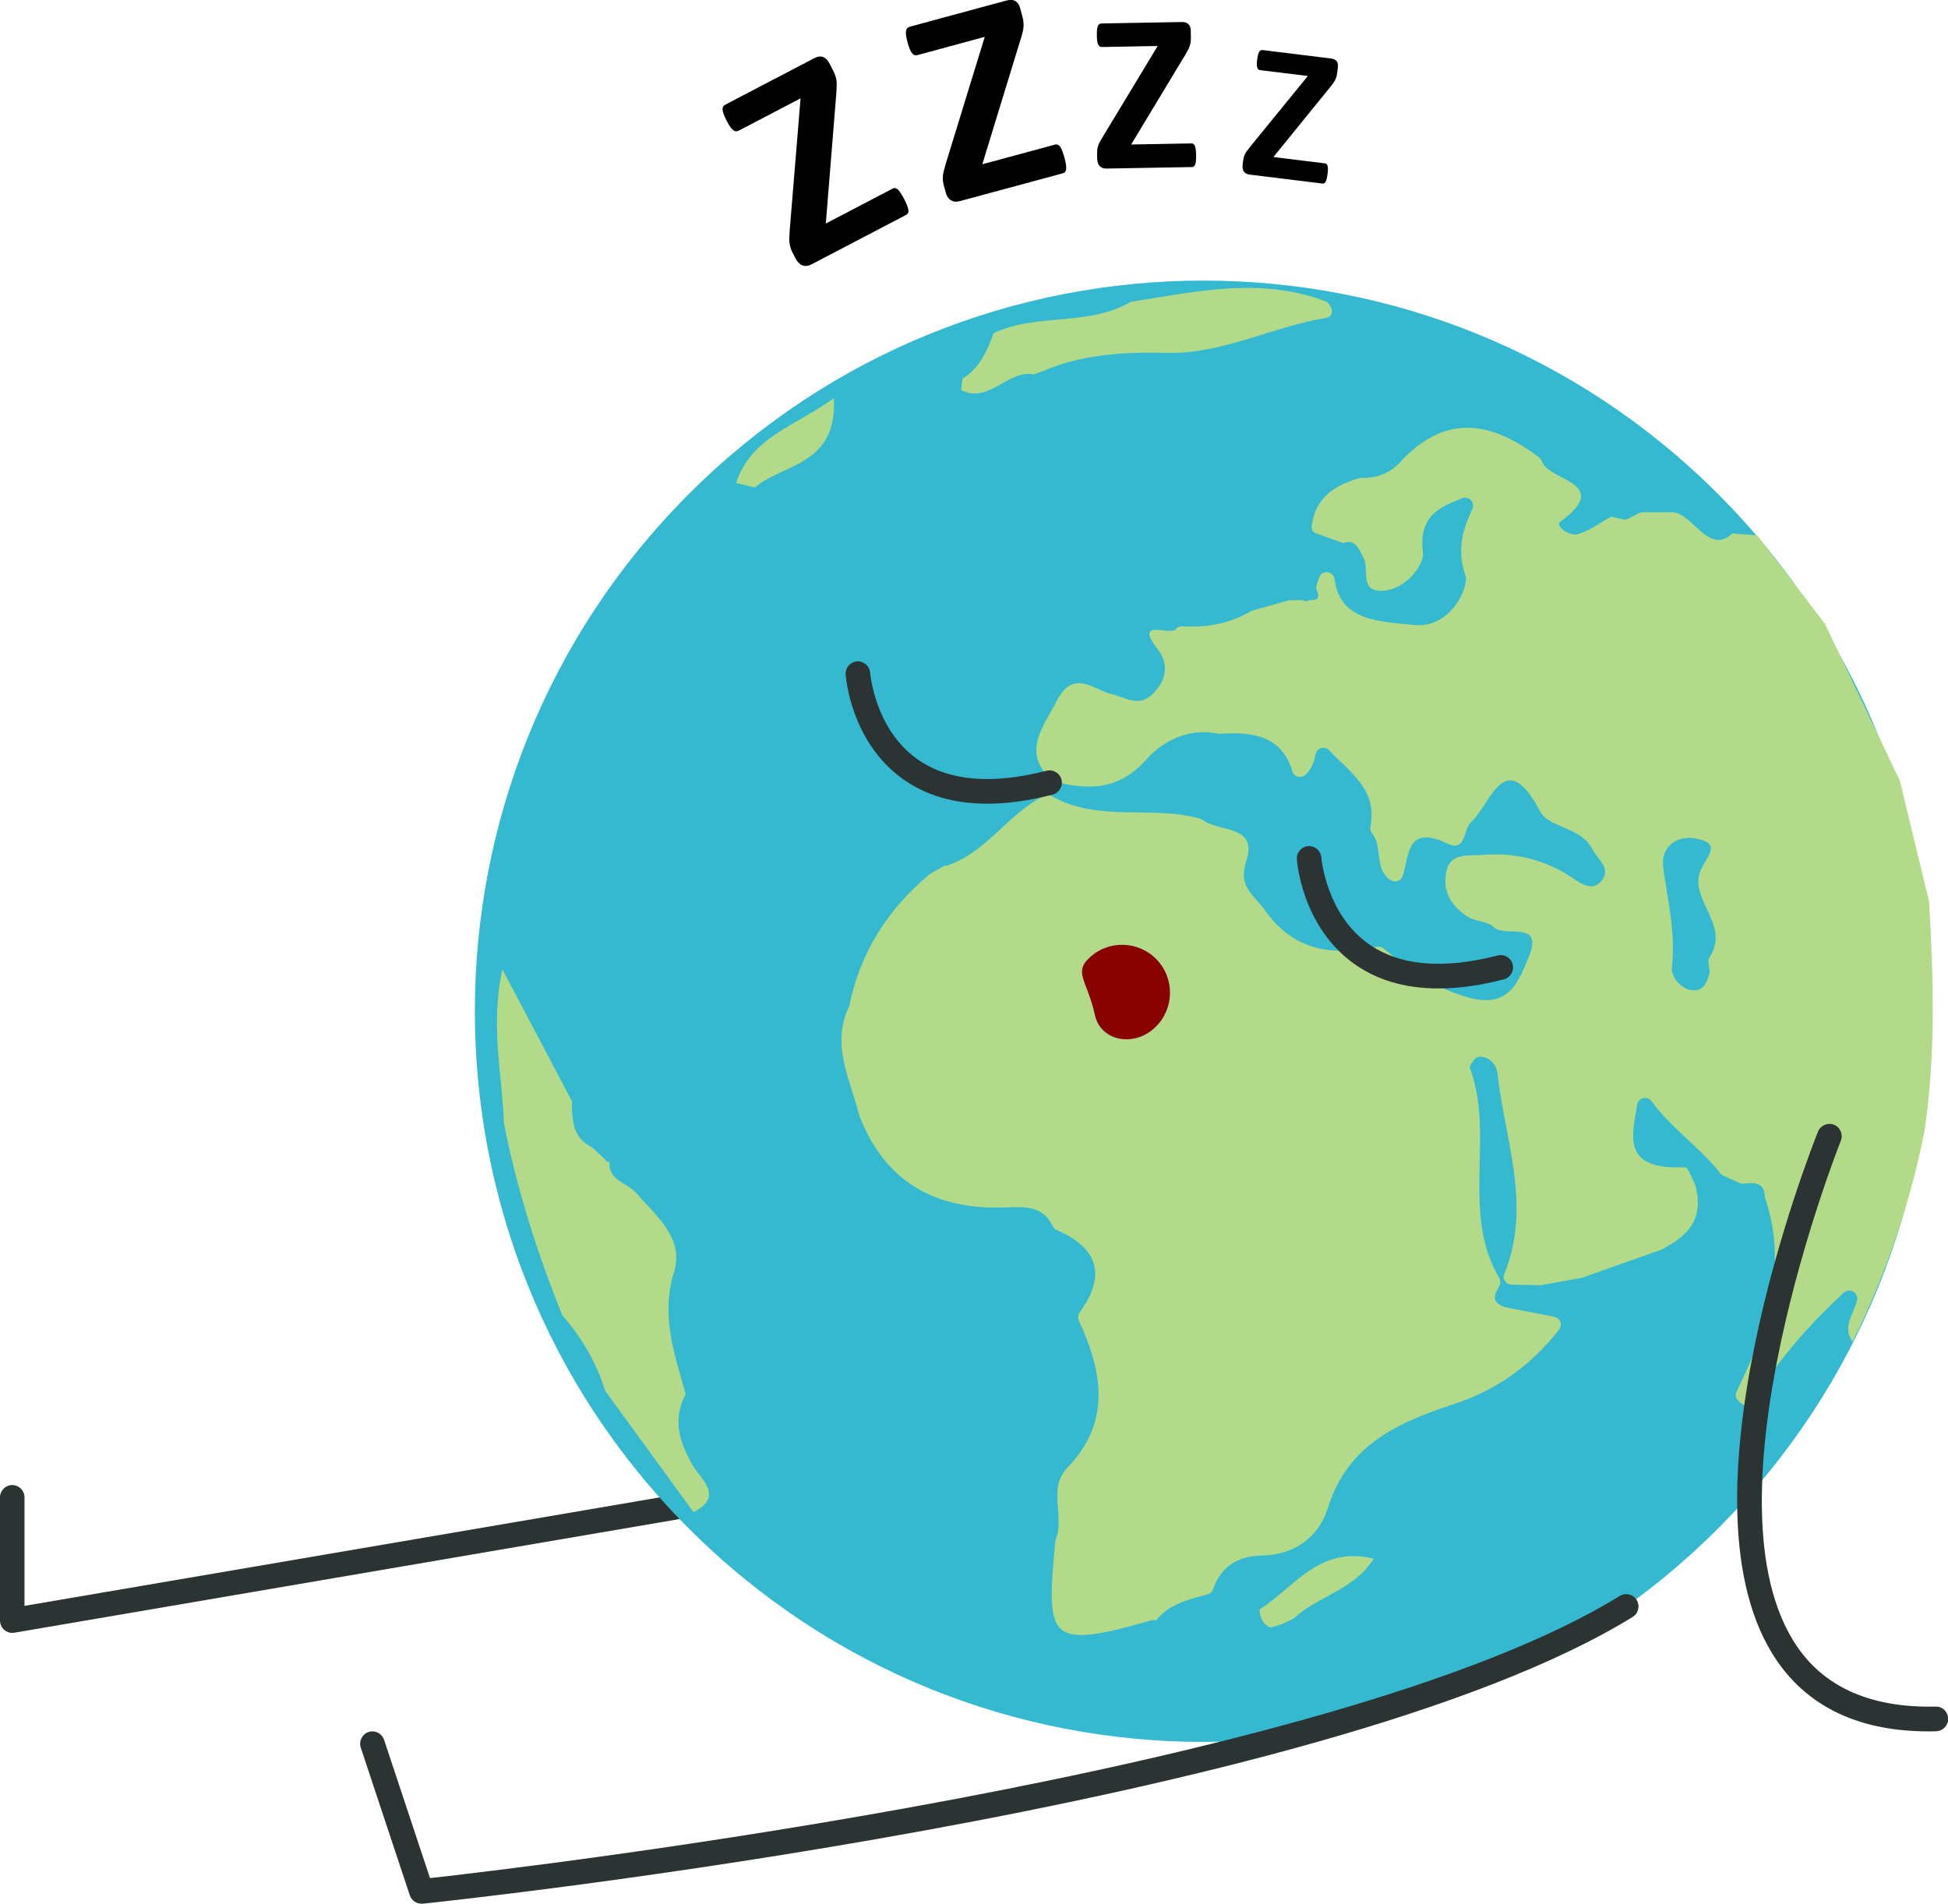 <svg width="133" height="130" viewBox="0 0 133 130" fill="none" xmlns="http://www.w3.org/2000/svg">
<g clip-path="url(#clip0_163_4986)">
<path d="M0.836 111.507C0.64 111.507 0.45 111.438 0.294 111.31C0.11 111.148 0 110.911 0 110.663V102.252C0 101.789 0.375 101.413 0.836 101.413C1.298 101.413 1.672 101.789 1.672 102.252V109.662L53.222 100.858C53.678 100.777 54.11 101.089 54.191 101.546C54.272 102.003 53.96 102.437 53.505 102.518L0.98 111.495C0.934 111.501 0.882 111.507 0.836 111.507Z" fill="#2B3333"/>
<path d="M117.339 104.339C136.765 84.853 136.765 53.261 117.339 33.775C97.913 14.289 66.416 14.289 46.99 33.775C27.564 53.261 27.564 84.853 46.99 104.339C66.416 123.825 97.913 123.825 117.339 104.339Z" fill="#35B9D0"/>
<path d="M71.243 25.324C71.018 25.405 70.799 25.486 70.574 25.567C68.775 25.243 67.552 27.598 65.621 26.637C65.649 26.377 65.684 26.123 65.713 25.862C66.878 25.139 67.397 23.971 67.841 22.75C70.799 21.35 74.299 22.317 77.189 20.616C81.658 19.91 86.133 18.881 90.602 20.616C91.023 21.044 91.121 21.611 90.481 21.721C86.825 22.328 83.463 24.191 79.622 24.098C76.791 24.029 73.93 24.185 71.243 25.324Z" fill="#B2DA89"/>
<path d="M51.538 33.29C51.111 33.191 50.684 33.087 50.258 32.983C51.301 29.819 54.26 29.142 56.93 27.187C57.184 31.809 53.441 31.647 51.538 33.29Z" fill="#B2DA89"/>
<path d="M131.385 77.303C130.388 82.284 128.75 87.045 126.501 91.597V91.649C125.745 90.677 126.547 89.757 126.789 88.797C126.916 88.277 126.276 87.912 125.884 88.277C123.485 90.498 121.363 92.904 119.696 95.692C119.517 95.993 119.114 96.057 118.86 95.82L118.687 95.658C118.514 95.496 118.462 95.235 118.571 95.016C120.619 90.816 122.118 86.536 120.498 81.763C120.457 80.682 119.742 80.768 119.044 80.832C118.952 80.838 118.86 80.826 118.779 80.786C118.41 80.624 118.041 80.456 117.672 80.294C117.591 80.259 117.522 80.207 117.47 80.138C116.074 78.362 114.114 77.055 112.753 75.198C112.464 74.805 111.859 74.961 111.778 75.441C111.438 77.581 110.682 79.912 115.048 79.71C115.25 79.698 115.486 80.416 115.711 80.844C115.734 80.884 115.751 80.925 115.763 80.971C116.392 83.504 115.002 84.482 113.451 85.332C111.617 85.98 109.817 86.617 107.984 87.264C107.055 87.432 106.121 87.6 105.192 87.768C104.483 87.75 103.803 87.733 103.093 87.721C102.77 87.646 102.58 87.299 102.707 86.993C104.598 82.405 102.759 77.865 102.24 73.312C102.165 72.664 101.68 72.144 100.977 72.161C100.752 72.167 100.296 72.757 100.36 72.93C102.073 77.558 99.714 82.793 102.361 87.27C102.459 87.438 102.471 87.652 102.372 87.82C102.073 88.346 101.715 88.873 102.713 89.254C103.791 89.468 104.864 89.677 106.121 89.925C106.525 90.006 106.698 90.486 106.444 90.805C104.46 93.321 102.136 94.935 99.23 95.895C95.498 97.127 92.015 98.625 90.66 102.981C90.055 104.913 88.451 106.197 86.075 106.232C84.599 106.255 83.342 106.966 82.84 108.493C82.783 108.673 82.65 108.812 82.471 108.864C81.191 109.234 79.859 109.494 78.948 110.634C78.827 110.639 78.694 110.622 78.579 110.657C71.52 112.687 71.428 111.964 72.045 105.289C72.051 105.237 72.062 105.185 72.079 105.138C72.725 103.559 71.497 101.662 72.887 100.216C75.926 97.04 75.24 93.633 73.659 90.174C73.579 89.995 73.602 89.781 73.717 89.619C75.528 87.126 75.026 85.246 72.149 83.996C72.022 83.944 71.924 83.84 71.86 83.713C71.18 82.255 69.825 82.417 68.504 82.457C63.833 82.596 60.436 80.711 58.689 76.228C58.683 76.204 58.672 76.181 58.666 76.158C58.054 73.711 56.705 71.334 57.98 68.708C58.718 65.052 60.609 62.102 63.435 59.725C63.464 59.701 63.493 59.678 63.527 59.661L64.559 59.077L64.513 59.152C67.31 58.313 68.781 55.571 71.301 54.339C71.462 54.258 71.653 54.276 71.808 54.368C74.969 56.167 78.613 54.987 81.918 55.895C81.987 55.913 82.05 55.953 82.114 55.994C83.238 56.838 85.891 56.329 85.095 58.764C84.507 60.575 85.568 61.049 86.358 62.154C88.4 65.017 91.023 65.266 94.011 64.659C94.172 64.624 94.345 64.67 94.472 64.774C96.202 66.255 97.995 67.499 100.314 68.129C103.041 68.876 103.67 67.036 104.362 65.376C105.458 62.761 102.73 64.08 101.975 63.305C101.594 62.912 100.815 62.947 100.296 62.646C99.132 61.957 98.463 60.91 98.745 59.528C99.022 58.174 100.296 58.464 101.185 58.383C103.353 58.192 105.406 58.672 107.263 59.886C107.88 60.291 108.653 60.899 109.287 60.216C110.106 59.337 109.062 58.689 108.704 57.972C107.955 56.462 105.758 56.543 105.169 55.432C102.724 50.805 101.79 54.941 100.441 56.132C99.893 56.618 100.112 58.221 98.832 57.608C96.006 56.266 96.225 58.435 95.764 59.823C95.66 60.13 95.302 60.286 95.014 60.135C93.791 59.499 94.432 57.798 93.676 56.896C93.567 56.769 93.532 56.595 93.567 56.433C94.062 53.911 92.177 52.76 90.747 51.233C90.435 50.903 89.893 51.071 89.818 51.516C89.72 52.072 89.518 52.54 89.132 52.905C88.844 53.182 88.348 53.061 88.238 52.673C87.54 50.296 85.579 49.937 83.284 50.111C83.238 50.117 83.192 50.111 83.146 50.099C81.179 49.677 79.374 50.614 78.302 51.829C76.399 53.981 74.363 53.952 72.028 53.391C71.935 53.367 71.843 53.321 71.774 53.252C69.75 51.331 71.209 49.665 72.166 47.837C73.314 45.639 74.663 47.12 75.955 47.421C76.883 47.641 77.771 48.323 78.711 47.38C79.663 46.432 79.807 45.327 79.052 44.349C77.333 42.128 79.957 43.459 80.286 42.961C80.384 42.811 80.58 42.764 80.758 42.776C82.437 42.869 84.017 42.568 85.453 41.712C86.179 41.504 87.281 41.191 88.007 40.989C88.296 40.983 88.59 40.983 88.878 40.977L89.143 41.07L89.409 40.983C90.089 41.018 90.072 40.711 89.91 40.335C89.859 40.208 89.853 40.069 89.893 39.942C89.951 39.768 90.008 39.589 90.072 39.421C90.274 38.889 91.041 38.993 91.116 39.554C91.502 42.4 94.109 42.441 96.565 42.678C99.091 42.921 100.308 40.034 100.054 39.305C99.437 37.518 99.887 36.147 100.521 34.759C100.729 34.308 100.279 33.839 99.823 34.024C98.313 34.637 96.836 35.204 97.153 37.726C97.257 38.548 95.989 40.266 94.409 40.341C92.788 40.422 93.503 38.889 93.105 38.114C92.805 37.535 92.552 36.76 91.704 37.09C91.006 36.836 90.389 36.61 89.691 36.355L89.639 36.274C89.57 36.17 89.541 36.043 89.559 35.916C89.789 34.007 91.104 33.139 92.805 32.653C92.857 32.636 92.915 32.63 92.973 32.636C93.993 32.671 94.933 32.283 95.568 31.589C98.688 28.182 101.836 28.778 105.054 31.219C105.146 31.288 105.233 31.381 105.267 31.496C105.688 32.844 110.186 32.954 106.513 35.644C106.155 35.904 107.165 36.656 107.747 36.477C108.549 36.222 109.264 35.69 110.019 35.274L109.939 35.268C110.227 35.331 110.515 35.395 110.804 35.465C110.925 35.493 111.057 35.476 111.167 35.418C111.415 35.291 111.663 35.169 111.905 35.042C111.98 35.002 112.066 34.984 112.147 34.984C112.839 34.984 113.531 34.984 114.223 34.984C114.264 34.984 114.304 34.984 114.344 34.996C115.688 35.268 116.686 37.882 118.277 36.431C118.958 36.483 119.298 36.506 119.979 36.558C121.518 38.571 123.058 40.584 124.598 42.597C126.034 45.605 128.271 50.29 129.707 53.298C130.37 56.023 131.028 58.753 131.691 61.477C131.697 61.506 131.702 61.541 131.708 61.57C132.014 66.828 132.17 72.074 131.385 77.303ZM116.715 66.446C116.726 66.388 116.732 66.325 116.726 66.267C116.691 66.001 116.565 65.602 116.715 65.376C118.162 63.195 115.371 61.477 116.069 59.551C116.449 58.504 117.706 57.59 115.705 57.249C114.523 57.046 113.376 57.81 113.554 59.192C113.848 61.483 114.425 63.722 114.148 66.082C114.085 66.608 114.673 67.528 115.538 67.62C116.259 67.696 116.547 67.163 116.715 66.446Z" fill="#B2DA89"/>
<path d="M38.384 89.809C36.671 85.541 35.276 81.179 34.399 76.662C34.301 73.37 33.453 70.079 34.301 66.192C36.054 69.512 37.548 72.346 39.041 75.181C39.059 76.447 39.059 77.72 40.46 78.368C40.806 78.703 41.152 79.033 41.504 79.369L41.608 79.328C41.527 80.63 42.801 80.751 43.413 81.445C44.773 83.007 46.74 84.54 46.019 86.871C45.096 89.862 46.059 92.482 46.815 95.207C45.898 96.936 46.365 98.44 47.294 100.065C47.795 100.945 49.496 102.188 47.346 103.258C45.339 100.499 43.332 97.734 41.319 94.975C40.714 93.037 39.716 91.325 38.384 89.809Z" fill="#B2DA89"/>
<path d="M86.006 109.899C88.365 108.412 90.078 105.509 93.786 106.446C92.436 108.592 89.939 109.008 88.313 110.53C88.03 110.663 87.748 110.801 87.465 110.934C87.223 111.004 86.981 111.073 86.739 111.143C86.208 110.9 86.001 110.46 86.006 109.899Z" fill="#B2DA89"/>
<path d="M67.408 54.883C65.119 54.883 63.175 54.31 61.59 53.159C58.089 50.62 57.749 46.247 57.737 46.062C57.703 45.599 58.054 45.2 58.516 45.165C58.971 45.136 59.375 45.483 59.41 45.946C59.416 45.998 59.727 49.746 62.581 51.806C64.686 53.327 67.668 53.605 71.451 52.633C71.901 52.517 72.356 52.789 72.472 53.24C72.587 53.691 72.316 54.148 71.866 54.264C70.269 54.675 68.775 54.883 67.408 54.883Z" fill="#2B3333"/>
<path d="M98.215 67.499C95.925 67.499 93.982 66.926 92.396 65.775C88.895 63.236 88.555 58.863 88.544 58.678C88.509 58.215 88.861 57.816 89.322 57.781C89.784 57.752 90.181 58.099 90.216 58.562C90.222 58.614 90.533 62.362 93.388 64.422C95.493 65.943 98.474 66.221 102.257 65.249C102.707 65.133 103.162 65.405 103.278 65.856C103.393 66.307 103.122 66.764 102.672 66.88C101.069 67.296 99.581 67.499 98.215 67.499Z" fill="#2B3333"/>
<path d="M61.745 13.617C61.832 13.779 61.895 13.923 61.941 14.045C61.987 14.166 62.011 14.27 62.022 14.351C62.028 14.438 62.022 14.507 61.993 14.554C61.964 14.606 61.924 14.64 61.878 14.669L55.419 18.047C55.194 18.163 54.986 18.192 54.796 18.123C54.606 18.053 54.45 17.897 54.318 17.648L54.121 17.272C54.064 17.157 54.018 17.053 53.983 16.948C53.949 16.85 53.925 16.74 53.908 16.625C53.891 16.509 53.885 16.382 53.891 16.231C53.897 16.087 53.908 15.907 53.92 15.699L54.658 6.716L50.442 8.92C50.373 8.954 50.31 8.972 50.246 8.966C50.183 8.96 50.119 8.931 50.05 8.879C49.987 8.827 49.912 8.746 49.843 8.642C49.767 8.538 49.693 8.405 49.612 8.243C49.525 8.075 49.456 7.925 49.41 7.803C49.364 7.682 49.341 7.578 49.335 7.485C49.329 7.398 49.341 7.329 49.375 7.277C49.41 7.225 49.462 7.179 49.525 7.144L55.581 3.98C55.811 3.858 56.013 3.829 56.186 3.887C56.359 3.951 56.497 4.09 56.613 4.304L56.832 4.72C56.913 4.876 56.976 5.009 57.016 5.125C57.057 5.241 57.091 5.362 57.109 5.489C57.126 5.611 57.132 5.75 57.126 5.889C57.12 6.033 57.109 6.207 57.097 6.409L56.382 15.265L60.961 12.87C61.071 12.813 61.186 12.841 61.313 12.946C61.416 13.061 61.572 13.281 61.745 13.617Z" fill="black"/>
<path d="M72.679 10.777C72.725 10.956 72.76 11.106 72.777 11.233C72.794 11.361 72.8 11.465 72.789 11.552C72.777 11.638 72.754 11.702 72.719 11.742C72.685 11.789 72.633 11.818 72.581 11.829L65.546 13.732C65.298 13.802 65.09 13.779 64.923 13.675C64.75 13.57 64.629 13.38 64.559 13.108L64.45 12.703C64.415 12.581 64.392 12.466 64.381 12.361C64.369 12.257 64.369 12.147 64.375 12.032C64.386 11.916 64.409 11.789 64.444 11.644C64.479 11.499 64.531 11.332 64.588 11.129L67.235 2.516L62.645 3.76C62.57 3.777 62.501 3.783 62.443 3.76C62.38 3.743 62.322 3.696 62.27 3.633C62.218 3.569 62.166 3.476 62.114 3.355C62.068 3.234 62.016 3.089 61.97 2.915C61.918 2.73 61.884 2.574 61.866 2.441C61.849 2.308 61.843 2.204 61.861 2.117C61.878 2.03 61.901 1.967 61.947 1.92C61.993 1.874 62.051 1.845 62.126 1.822L68.717 0.035C68.971 -0.035 69.173 -0.017 69.329 0.075C69.484 0.174 69.594 0.335 69.657 0.573L69.778 1.024C69.825 1.192 69.853 1.336 69.871 1.458C69.888 1.585 69.894 1.706 69.882 1.834C69.871 1.961 69.853 2.088 69.813 2.227C69.778 2.366 69.732 2.534 69.669 2.724L67.068 11.216L72.056 9.868C72.172 9.839 72.281 9.886 72.385 10.019C72.483 10.163 72.581 10.412 72.679 10.777Z" fill="black"/>
<path d="M81.664 10.609C81.664 10.759 81.664 10.881 81.652 10.985C81.641 11.089 81.624 11.17 81.6 11.233C81.577 11.297 81.543 11.343 81.508 11.367C81.468 11.395 81.427 11.407 81.381 11.407L75.557 11.511C75.355 11.517 75.194 11.459 75.084 11.343C74.974 11.228 74.917 11.06 74.911 10.834L74.905 10.499C74.905 10.395 74.911 10.302 74.917 10.221C74.928 10.134 74.945 10.053 74.974 9.961C75.003 9.874 75.043 9.776 75.101 9.677C75.159 9.573 75.228 9.452 75.315 9.307L79.04 3.141L75.24 3.21C75.176 3.21 75.124 3.199 75.084 3.17C75.038 3.141 75.003 3.1 74.974 3.037C74.945 2.973 74.922 2.892 74.911 2.794C74.894 2.69 74.888 2.568 74.888 2.424C74.888 2.273 74.888 2.14 74.899 2.036C74.911 1.932 74.928 1.845 74.957 1.782C74.986 1.718 75.02 1.672 75.061 1.643C75.101 1.614 75.153 1.602 75.216 1.602L80.678 1.504C80.885 1.498 81.041 1.55 81.145 1.654C81.249 1.758 81.3 1.909 81.3 2.106L81.306 2.482C81.306 2.62 81.306 2.736 81.295 2.84C81.283 2.939 81.26 3.037 81.231 3.135C81.203 3.228 81.156 3.326 81.104 3.43C81.052 3.529 80.983 3.65 80.897 3.789L77.229 9.868L81.358 9.793C81.456 9.793 81.531 9.851 81.583 9.972C81.629 10.094 81.664 10.308 81.664 10.609Z" fill="black"/>
<path d="M90.637 11.887C90.62 12.014 90.602 12.118 90.579 12.205C90.556 12.292 90.533 12.361 90.504 12.414C90.475 12.466 90.447 12.5 90.406 12.518C90.372 12.535 90.331 12.541 90.297 12.535L85.308 11.922C85.135 11.899 85.008 11.835 84.928 11.719C84.847 11.609 84.818 11.453 84.841 11.262L84.876 10.973C84.887 10.886 84.905 10.805 84.922 10.736C84.939 10.666 84.968 10.597 85.003 10.522C85.037 10.453 85.084 10.377 85.147 10.291C85.21 10.21 85.285 10.111 85.372 10.001L89.293 5.189L86.041 4.79C85.989 4.784 85.943 4.766 85.914 4.737C85.879 4.709 85.856 4.668 85.839 4.61C85.822 4.552 85.81 4.483 85.81 4.396C85.81 4.309 85.816 4.2 85.833 4.078C85.85 3.945 85.868 3.835 85.891 3.748C85.914 3.662 85.937 3.592 85.972 3.54C86 3.488 86.035 3.453 86.075 3.436C86.116 3.419 86.162 3.413 86.214 3.419L90.885 3.997C91.064 4.02 91.191 4.084 91.266 4.182C91.341 4.286 91.364 4.419 91.346 4.587L91.306 4.911C91.289 5.027 91.271 5.131 91.254 5.212C91.231 5.299 91.202 5.374 91.162 5.455C91.121 5.53 91.075 5.611 91.018 5.692C90.96 5.773 90.885 5.865 90.798 5.975L86.94 10.724L90.475 11.158C90.556 11.17 90.614 11.228 90.643 11.338C90.672 11.447 90.672 11.633 90.637 11.887Z" fill="black"/>
<path d="M79.161 65.74C80.291 67.152 80.066 69.211 78.659 70.339C77.252 71.473 75.13 71.056 74.749 69.292C74.236 66.909 73.169 66.371 74.571 65.237C75.978 64.109 78.031 64.335 79.161 65.74Z" fill="#880000"/>
<path d="M28.776 130C28.419 130 28.096 129.769 27.98 129.427L24.63 119.339C24.486 118.9 24.722 118.425 25.161 118.275C25.599 118.13 26.072 118.367 26.222 118.807L29.359 128.253C36.066 127.507 91.041 121.051 110.59 108.985C110.982 108.742 111.501 108.864 111.743 109.263C111.986 109.656 111.865 110.177 111.467 110.42C90.412 123.417 31.366 129.74 28.863 130C28.84 130 28.805 130 28.776 130Z" fill="#2B3333"/>
<path d="M131.685 118.234C127.014 118.234 123.537 116.621 121.34 113.439C113.998 102.813 123.71 78.31 124.125 77.275C124.298 76.847 124.788 76.638 125.215 76.806C125.642 76.98 125.855 77.471 125.682 77.899C125.584 78.148 115.896 102.599 122.724 112.479C124.655 115.279 127.833 116.638 132.152 116.54C132.625 116.522 133 116.898 133.012 117.361C133.023 117.824 132.654 118.211 132.193 118.223C132.014 118.234 131.847 118.234 131.685 118.234Z" fill="#2B3333"/>
</g>
<defs>
<clipPath id="clip0_163_4986">
<rect width="133" height="130" fill="white"/>
</clipPath>
</defs>
</svg>
